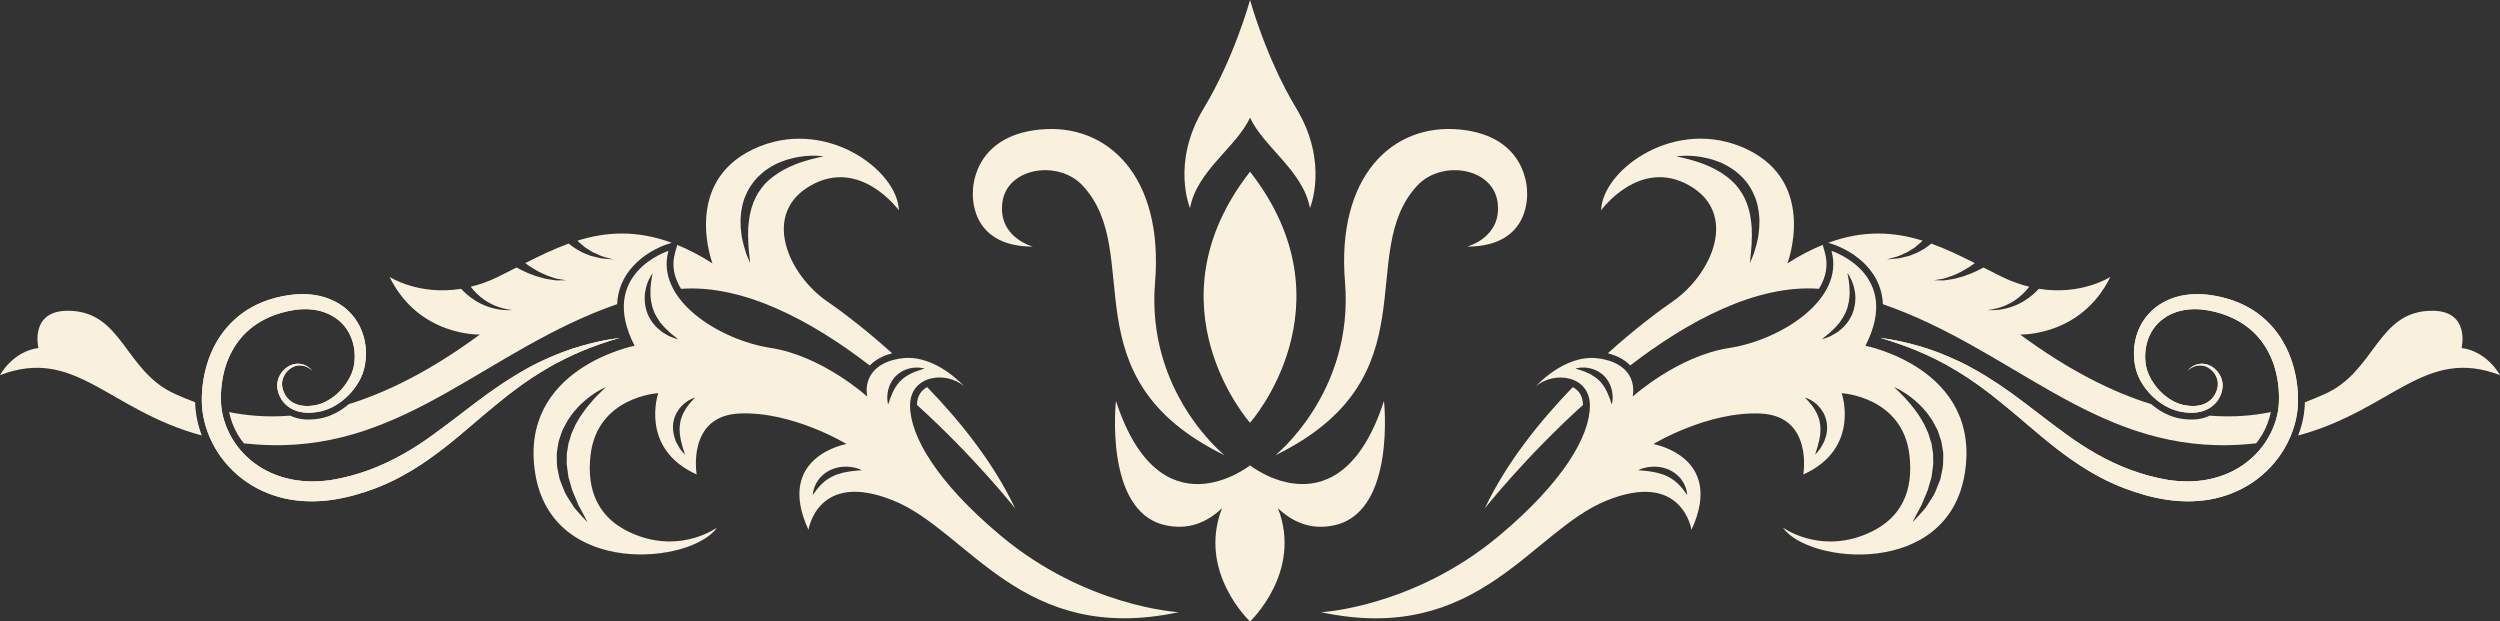 <?xml version="1.0" encoding="UTF-8"?>
<!DOCTYPE svg PUBLIC "-//W3C//DTD SVG 1.1//EN" "http://www.w3.org/Graphics/SVG/1.1/DTD/svg11.dtd">
<!-- Creator: CorelDRAW -->
<svg xmlns="http://www.w3.org/2000/svg" xml:space="preserve" width="27.777mm" height="6.905mm" version="1.1" style="shape-rendering:geometricPrecision; text-rendering:geometricPrecision; image-rendering:optimizeQuality; fill-rule:evenodd; clip-rule:evenodd"
viewBox="0 0 1078.73 268.16"
 xmlns:xlink="http://www.w3.org/1999/xlink"
 xmlns:xodm="http://www.corel.com/coreldraw/odm/2003">
 <rect x="0" y="0" width="1078.73" height="268.16" fill="#333333" stroke="none"/>
 <defs>
  <style type="text/css">
   <![CDATA[
    .fil0 {fill:#FAF0DE;fill-rule:nonzero}
   ]]>
  </style>
 </defs>
 <g id="Layer_x0020_1">
  <g id="_1557177296048">
   <g>
    <path class="fil0" d="M811.37 145.79c0,0 1.52,0.23 4.37,0.68 2.83,0.48 7.02,1.32 12.23,2.83 5.19,1.46 11.43,3.77 18.29,7.08 6.84,3.35 14.17,7.89 21.74,13.3 7.52,5.47 15.32,11.76 23.7,17.83 8.38,6.1 17.65,11.59 27.98,15.38 5.19,1.86 10.57,3.37 16.09,4.23 5.43,0.8 11.08,0.86 16.46,-0.13 5.38,-1 10.61,-2.98 15.16,-6.05 4.56,-3.06 8.45,-7.14 11.23,-11.9 2.78,-4.71 4.52,-10.13 4.71,-15.4 0.25,-5.67 -0.52,-11.29 -2.27,-16.51 -1.79,-5.19 -4.66,-9.88 -8.46,-13.58 -3.81,-3.69 -8.5,-6.34 -13.53,-8.02 -2.54,-0.84 -5.1,-1.44 -7.77,-1.84 -2.42,-0.33 -5.08,-0.39 -7.48,-0.1 -4.9,0.56 -9.4,2.6 -12.62,5.87 -3.25,3.25 -5.03,7.65 -5.47,12.09 -0.21,2.24 -0.11,4.49 0.33,6.64 0.4,1.94 1.27,4 2.33,5.79 2.14,3.66 5.16,6.65 8.48,8.62 1.65,0.99 3.42,1.74 5.17,2.12 1.88,0.4 3.64,0.56 5.32,0.43 3.42,-0.21 6.33,-1.8 7.94,-4.21 1.59,-2.42 2.14,-5.24 1.35,-7.51 -0.73,-2.33 -2.42,-4.04 -4.12,-4.95 -1.77,-0.94 -3.53,-0.97 -4.88,-0.63 -2.73,0.78 -3.71,2.23 -3.77,2.14 0.09,0.09 0.84,-1.44 3.64,-2.6 1.35,-0.51 3.37,-0.71 5.44,0.1 2.05,0.8 4.19,2.57 5.36,5.3 0.57,1.34 0.89,3.02 0.67,4.61 -0.21,1.67 -0.75,3.27 -1.7,4.83 -1.83,3.1 -5.56,5.38 -9.64,5.76 -2.03,0.24 -4.15,0.09 -6.19,-0.26 -2.16,-0.33 -4.25,-1.09 -6.27,-2.1 -4,-2.07 -7.65,-5.27 -10.41,-9.42 -1.39,-2.09 -2.52,-4.36 -3.21,-7.09 -0.64,-2.53 -0.89,-5.17 -0.77,-7.91 0.22,-5.41 2.21,-11.19 6.23,-15.65 3.96,-4.54 9.84,-7.37 15.9,-8.27 3.06,-0.44 6.07,-0.5 9.27,-0.17 2.91,0.33 5.92,0.89 8.9,1.77 5.94,1.73 11.83,4.73 16.59,9.25 4.85,4.44 8.48,10.19 10.73,16.36 2.25,6.17 3.31,12.82 3.15,19.35 -0.19,6.98 -2.37,13.58 -5.73,19.46 -3.38,5.84 -8.12,10.89 -13.68,14.72 -5.58,3.8 -11.96,6.31 -18.44,7.47 -6.5,1.15 -13.02,1.03 -19.31,0.05 -6.17,-0.97 -12.05,-2.71 -17.67,-4.83 -11.3,-4.23 -21.03,-10.71 -29.5,-17.26 -8.5,-6.59 -15.8,-13.34 -22.9,-19.03 -7.02,-5.83 -13.77,-10.68 -20.08,-14.46 -6.31,-3.83 -12.16,-6.57 -17.06,-8.64 -4.96,-2.02 -8.92,-3.37 -11.65,-4.25 -2.71,-0.82 -4.18,-1.27 -4.18,-1.27z"/>
    <path class="fil0" d="M811.37 145.79c0,0 1.52,0.23 4.37,0.68 2.83,0.48 7.02,1.32 12.23,2.83 5.19,1.46 11.43,3.77 18.29,7.08 6.84,3.35 14.17,7.89 21.74,13.3 7.52,5.47 15.32,11.76 23.7,17.83 8.38,6.1 17.65,11.59 27.98,15.38 5.19,1.86 10.57,3.37 16.09,4.23 5.43,0.8 11.08,0.86 16.46,-0.13 5.38,-1 10.61,-2.98 15.16,-6.05 4.56,-3.06 8.45,-7.14 11.23,-11.9 2.78,-4.71 4.52,-10.13 4.71,-15.4 0.25,-5.67 -0.52,-11.29 -2.27,-16.51 -1.79,-5.19 -4.66,-9.88 -8.46,-13.58 -3.81,-3.69 -8.5,-6.34 -13.53,-8.02 -2.54,-0.84 -5.1,-1.44 -7.77,-1.84 -2.42,-0.33 -5.08,-0.39 -7.48,-0.1 -4.9,0.56 -9.4,2.6 -12.62,5.87 -3.25,3.25 -5.03,7.65 -5.47,12.09 -0.21,2.24 -0.11,4.49 0.33,6.64 0.4,1.94 1.27,4 2.33,5.79 2.14,3.66 5.16,6.65 8.48,8.62 1.65,0.99 3.42,1.74 5.17,2.12 1.88,0.4 3.64,0.56 5.32,0.43 3.42,-0.21 6.33,-1.8 7.94,-4.21 1.59,-2.42 2.14,-5.24 1.35,-7.51 -0.73,-2.33 -2.42,-4.04 -4.12,-4.95 -1.77,-0.94 -3.53,-0.97 -4.88,-0.63 -2.73,0.78 -3.71,2.23 -3.77,2.14 0.09,0.09 0.84,-1.44 3.64,-2.6 1.35,-0.51 3.37,-0.71 5.44,0.1 2.05,0.8 4.19,2.57 5.36,5.3 0.57,1.34 0.89,3.02 0.67,4.61 -0.21,1.67 -0.75,3.27 -1.7,4.83 -1.83,3.1 -5.56,5.38 -9.64,5.76 -2.03,0.24 -4.15,0.09 -6.19,-0.26 -2.16,-0.33 -4.25,-1.09 -6.27,-2.1 -4,-2.07 -7.65,-5.27 -10.41,-9.42 -1.39,-2.09 -2.52,-4.36 -3.21,-7.09 -0.64,-2.53 -0.89,-5.17 -0.77,-7.91 0.22,-5.41 2.21,-11.19 6.23,-15.65 3.96,-4.54 9.84,-7.37 15.9,-8.27 3.06,-0.44 6.07,-0.5 9.27,-0.17 2.91,0.33 5.92,0.89 8.9,1.77 5.94,1.73 11.83,4.73 16.59,9.25 4.85,4.44 8.48,10.19 10.73,16.36 2.25,6.17 3.31,12.82 3.15,19.35 -0.19,6.98 -2.37,13.58 -5.73,19.46 -3.38,5.84 -8.12,10.89 -13.68,14.72 -5.58,3.8 -11.96,6.31 -18.44,7.47 -6.5,1.15 -13.02,1.03 -19.31,0.05 -6.17,-0.97 -12.05,-2.71 -17.67,-4.83 -11.3,-4.23 -21.03,-10.71 -29.5,-17.26 -8.5,-6.59 -15.8,-13.34 -22.9,-19.03 -7.02,-5.83 -13.77,-10.68 -20.08,-14.46 -6.31,-3.83 -12.16,-6.57 -17.06,-8.64 -4.96,-2.02 -8.92,-3.37 -11.65,-4.25 -2.71,-0.82 -4.18,-1.27 -4.18,-1.27z"/>
    <path class="fil0" d="M678.65 167.03c-14.46,14.94 -28.8,32.92 -37.96,52.31 0,0 17.26,-21.89 42.37,-44.63 -0.1,-4.41 -2.34,-6.57 -4.42,-7.69z"/>
    <path class="fil0" d="M1062.15 150.16c0,0 3.93,-16.07 -12.65,-16.07 -23.88,0 -24.36,26.31 -46.59,36.02 -2.3,1.03 -5.12,2.26 -8.4,3.47 0,0.1 0.02,0.22 0.02,0.31 -0.13,4.75 -1.1,9.44 -2.89,14.02 40.52,-10.9 54.53,-38.5 87.08,-26.05 -0,0 -5.37,-10.22 -16.57,-11.7z"/>
    <path class="fil0" d="M985.98 176.35c-0.57,4.66 -2.16,9.5 -4.7,13.84 1.1,-0.17 2.14,-0.36 3.18,-0.57 2.29,-4.56 3.64,-9.25 4.04,-14 -0.82,0.27 -1.66,0.49 -2.52,0.73z"/>
    <path class="fil0" d="M812.46 131.25c55.46,19.25 90.54,62.13 149.33,60.83 4.1,-0.09 8,-0.37 11.69,-0.77 0.97,-1.21 1.83,-2.42 2.62,-3.73 1.81,-3.09 3.07,-6.46 3.75,-9.77 -7.48,1.52 -16.24,2.34 -26.37,1.54 -1.72,0.83 -3.62,1.37 -5.58,1.56 -2.03,0.23 -4.46,0.11 -6.92,-0.27 -2.27,-0.37 -4.68,-1.17 -7.1,-2.42 -2.02,-1.04 -3.88,-2.34 -5.61,-3.83 -16.42,-5.06 -35.27,-14.31 -56.61,-30.05 0,0 26.3,0.96 38.95,-24.87 0,0 -12.46,8.14 -30.87,5.14 -0.29,0.32 -0.54,0.62 -0.9,0.94 -1.88,1.94 -4.75,4.14 -7.94,5.66 -0.77,0.4 -1.63,0.67 -2.4,0.99 -0.79,0.34 -1.61,0.51 -2.4,0.76 -0.75,0.23 -1.58,0.33 -2.29,0.5 -0.71,0.16 -1.42,0.19 -2.05,0.25 -1.27,0.17 -2.34,0.12 -3.07,0.12 -0.75,0 -1.17,0 -1.17,0 0,0 0.42,-0.07 1.13,-0.19 0.75,-0.1 1.79,-0.24 3,-0.61 0.59,-0.17 1.27,-0.31 1.92,-0.57 0.66,-0.26 1.39,-0.46 2.1,-0.81 0.67,-0.37 1.41,-0.64 2.12,-1.07 0.69,-0.43 1.41,-0.8 2.03,-1.29 2.4,-1.67 4.42,-3.75 5.79,-5.57 -3.73,-0.91 -7.65,-2.25 -11.76,-4.26 -2.65,-1.32 -5.32,-2.67 -7.99,-4.04 -0.19,0.09 -0.35,0.19 -0.56,0.31 -1.06,0.61 -2.38,1.17 -3.75,1.83 -0.69,0.35 -1.46,0.56 -2.19,0.87 -0.77,0.28 -1.52,0.59 -2.27,0.83 -0.79,0.22 -1.58,0.42 -2.37,0.64 -0.75,0.19 -1.52,0.47 -2.27,0.54 -0.73,0.1 -1.48,0.22 -2.16,0.33 -0.69,0.06 -1.3,0.26 -1.94,0.22 -2.38,-0.04 -3.98,-0.06 -3.98,-0.06 0,0 1.57,-0.25 3.88,-0.62 0.57,-0.06 1.19,-0.36 1.85,-0.54 0.62,-0.21 1.29,-0.42 1.96,-0.67 0.71,-0.19 1.39,-0.56 2.1,-0.86 0.67,-0.33 1.37,-0.66 2.05,-0.97 0.67,-0.36 1.35,-0.78 2,-1.17 0.66,-0.39 1.3,-0.72 1.9,-1.15 0.69,-0.5 1.35,-0.97 1.98,-1.43 -6.11,-3.09 -12.31,-6.1 -18.75,-8.43 0,0.02 -0.02,0.02 -0.02,0.02 -0.44,0.4 -0.97,0.77 -1.52,1.18 -0.57,0.39 -1.08,0.85 -1.75,1.2 -0.66,0.35 -1.3,0.72 -1.98,1.1 -0.64,0.43 -1.41,0.63 -2.14,0.96 -0.71,0.29 -1.41,0.57 -2.1,0.85 -0.75,0.17 -1.46,0.36 -2.17,0.51 -0.67,0.17 -1.32,0.33 -1.98,0.48 -0.64,0.17 -1.27,0.13 -1.81,0.21 -2.25,0.19 -3.73,0.33 -3.73,0.33 0,0 1.44,-0.4 3.58,-0.99 0.52,-0.17 1.11,-0.27 1.7,-0.54 0.59,-0.26 1.19,-0.54 1.81,-0.81 0.59,-0.27 1.25,-0.57 1.88,-0.86 0.62,-0.38 1.21,-0.77 1.81,-1.14 0.62,-0.41 1.27,-0.7 1.77,-1.2 0.52,-0.45 1.04,-0.9 1.55,-1.32 0.5,-0.36 0.89,-0.82 1.29,-1.25 -12.19,-3.77 -25.36,-4.7 -40.67,0.94l2.29 0.72c0.57,0.19 14.23,4.64 19.42,17.09 1.14,2.75 1.76,5.66 1.89,8.69z"/>
    <path class="fil0" d="M804.91 149.2c16.08,-31.18 -14.63,-40.94 -14.63,-40.94 5.84,20.96 -21.92,38.49 -44.15,41.9 -22.23,3.42 -41.62,20.95 -41.62,20.95 1.46,-8.77 -4.17,-15.37 -15.58,-16.55 -14.13,-1.47 -26.3,12.19 -26.3,12.19 7.81,-6.82 23.4,-4.88 23.4,8.28 0,13.15 -11.52,32.97 -39.01,56.02 -36.99,31.04 -76.95,33.12 -76.95,33.12 67.84,14.52 90.63,-35.07 123.25,-48.22 32.65,-13.15 36.54,12.68 36.54,12.68 14.61,-31.68 -16.44,-37.02 -16.44,-37.02 0,0 23.26,-14.15 46.17,-13.17 22.9,0.97 18.52,26.3 18.52,26.3 24.87,-11.19 16.57,-35.08 16.57,-35.08 0,0 26.35,1.44 29.24,26.8 1.72,14.99 -2.94,28.27 -20.55,34.73 -19.46,7.13 -34.05,-3.53 -34.05,-3.53 10.73,15.6 71.17,21.92 78.47,-23.39 7.29,-45.33 -42.87,-55.07 -42.87,-55.07zm-109.22 24.26c-0.09,0.7 -0.17,1.08 -0.17,1.08 0,0 -0.17,-0.37 -0.4,-1.03 -0.25,-0.64 -0.46,-1.58 -0.97,-2.63 -0.22,-0.51 -0.37,-1.07 -0.66,-1.63 -0.31,-0.57 -0.59,-1.15 -0.9,-1.74 -0.38,-0.54 -0.75,-1.12 -1.13,-1.69 -0.46,-0.48 -0.81,-1.1 -1.37,-1.52 -0.92,-1.04 -2.12,-1.77 -3.25,-2.49 -0.59,-0.28 -1.13,-0.67 -1.74,-0.9 -0.54,-0.25 -1.1,-0.48 -1.63,-0.68 -2.12,-0.8 -3.67,-1.16 -3.67,-1.16 0,0 1.54,-0.63 4,-0.47 1.25,0.03 2.69,0.36 4.17,0.89 0.68,0.37 1.5,0.62 2.16,1.13 0.73,0.44 1.39,0.97 2.03,1.59 0.64,0.56 1.08,1.35 1.61,2 0.48,0.69 0.75,1.46 1.12,2.17 0.29,0.74 0.46,1.48 0.66,2.17 0.17,0.69 0.17,1.39 0.25,1.98 0.2,1.21 -0.05,2.23 -0.11,2.92zm19.6 27.98c0.79,0.06 1.65,0.22 2.48,0.4 0.82,0.29 1.7,0.48 2.5,0.89 1.61,0.75 3.11,1.81 4.25,3.03 0.64,0.54 1.04,1.29 1.46,1.88 0.48,0.59 0.75,1.26 1,1.87 0.25,0.59 0.52,1.12 0.62,1.63 0.11,0.54 0.22,0.97 0.27,1.32 0.11,0.75 0.17,1.13 0.17,1.13 0,0 -0.27,-0.31 -0.71,-0.9 -0.19,-0.28 -0.44,-0.64 -0.75,-1.06 -0.23,-0.4 -0.67,-0.79 -1.02,-1.25 -0.38,-0.44 -0.79,-0.94 -1.27,-1.39 -0.48,-0.44 -0.94,-0.96 -1.52,-1.35 -0.56,-0.43 -1.1,-0.86 -1.75,-1.22 -0.62,-0.43 -1.29,-0.74 -1.94,-1.03 -0.66,-0.4 -1.41,-0.57 -2.12,-0.84 -0.69,-0.17 -1.37,-0.44 -2.1,-0.59 -1.41,-0.33 -2.75,-0.51 -3.95,-0.69 -2.37,-0.27 -4.08,-0.36 -4.08,-0.36 0,0 1.52,-0.87 4.02,-1.3 1.28,-0.19 2.8,-0.34 4.43,-0.16zm72.62 -13.27c-0.27,0.86 -0.57,1.7 -0.82,2.42 -0.37,0.73 -0.75,1.39 -1.08,1.98 -0.62,1.25 -1.48,2.05 -1.96,2.69 -0.52,0.59 -0.83,0.92 -0.83,0.92 0,0 0.09,-0.45 0.35,-1.21 0.17,-0.79 0.66,-1.79 0.9,-3.04 0.13,-0.66 0.33,-1.32 0.54,-2.03 0.09,-0.7 0.22,-1.46 0.35,-2.22 0.16,-0.75 0.08,-1.56 0.16,-2.35 0,-0.79 -0.06,-1.58 -0.17,-2.37 -0.16,-0.77 -0.22,-1.56 -0.5,-2.3 -0.25,-0.76 -0.52,-1.48 -0.84,-2.16 -0.67,-1.35 -1.42,-2.62 -2.23,-3.62 -0.79,-1.02 -1.52,-1.83 -2.05,-2.38 -0.52,-0.57 -0.86,-0.91 -0.86,-0.91 0,0 1.85,0.38 4.08,2.1 0.59,0.41 1.14,0.94 1.7,1.53 0.57,0.59 1.13,1.25 1.59,2.02 0.48,0.76 0.97,1.57 1.27,2.49 0.4,0.9 0.56,1.87 0.75,2.83 0.11,0.96 0.16,1.94 0.11,2.89 -0.12,0.95 -0.24,1.9 -0.43,2.74zm12.38 -56.36c-0.11,0.54 -0.19,1.11 -0.35,1.67l-0.54 1.64c-0.37,1.13 -1.08,2.07 -1.57,3.07 -0.59,0.97 -1.41,1.77 -2.05,2.62 -0.75,0.75 -1.56,1.42 -2.29,2.03 -0.73,0.62 -1.56,1.01 -2.29,1.46 -1.39,0.92 -2.75,1.26 -3.65,1.63 -0.9,0.32 -1.41,0.46 -1.41,0.46 0,0 0.42,-0.35 1.13,-0.97 0.71,-0.66 1.85,-1.35 2.96,-2.5 0.56,-0.54 1.21,-1.08 1.81,-1.74 0.57,-0.66 1.17,-1.37 1.79,-2.07 0.52,-0.78 1.06,-1.58 1.58,-2.42 0.4,-0.89 1,-1.7 1.27,-2.66l0.52 -1.4 0.31 -1.43c0.31,-0.94 0.35,-1.92 0.5,-2.85 0,-0.92 0.16,-1.86 0.08,-2.75 0,-0.89 -0.06,-1.72 -0.11,-2.5 -0.31,-3.12 -0.86,-5.25 -0.86,-5.25 0,0 1.46,1.7 2.5,4.91 0.25,0.79 0.5,1.67 0.66,2.63 0.24,0.94 0.25,1.98 0.33,3.06 -0.12,1.07 -0.03,2.21 -0.32,3.32zm38.21 65.37c-0.04,1.13 -0.06,2.26 -0.08,3.37 -0.25,2.23 -0.83,4.37 -1.21,6.38 -0.77,1.98 -1.54,3.84 -2.27,5.62 -0.81,1.67 -1.87,3.15 -2.75,4.54 -0.4,0.69 -0.84,1.34 -1.25,1.97 -0.46,0.59 -0.94,1.11 -1.39,1.61 -0.89,0.97 -1.63,1.82 -2.29,2.53 -1.27,1.39 -2.03,2.14 -2.03,2.14 0,0 0.48,-0.97 1.35,-2.65 0.42,-0.79 0.97,-1.79 1.57,-2.93 0.31,-0.56 0.66,-1.15 0.97,-1.82 0.29,-0.65 0.56,-1.34 0.86,-2.07 0.57,-1.46 1.32,-2.97 1.92,-4.6 0.48,-1.72 0.94,-3.5 1.54,-5.3 0.23,-1.85 0.5,-3.78 0.75,-5.72 -0.04,-0.97 -0.04,-1.95 -0.06,-2.93l0 -1.48 -0.23 -1.48 -0.44 -2.93c-0.33,-0.94 -0.62,-1.87 -0.9,-2.8l-0.4 -1.41 -0.59 -1.32c-0.39,-0.89 -0.73,-1.77 -1.17,-2.63 -1,-1.59 -1.79,-3.28 -2.85,-4.68 -0.97,-1.48 -2.02,-2.8 -3.02,-3.98 -1.98,-2.39 -3.82,-4.31 -5.17,-5.6 -1.32,-1.29 -2.19,-1.99 -2.19,-1.99 0,0 1.06,0.37 2.69,1.3 1.65,0.91 3.98,2.35 6.46,4.51 1.23,1.08 2.6,2.27 3.79,3.74 1.35,1.36 2.42,3.07 3.64,4.78 0.54,0.91 1.02,1.86 1.52,2.83l0.79 1.46 0.54 1.56c0.35,1.07 0.71,2.14 1.06,3.22l0.57 3.36 0.27 1.7 -0 1.69 0.01 0z"/>
    <path class="fil0" d="M787.44 109.05l-0.94 -3.4c-4.85,1.98 -9.91,4.57 -15.23,7.98 0,0 13.17,-34.63 -17.52,-49.25 -30.52,-14.52 -62.4,8.83 -62.87,26.36 0,0 16.55,-22.91 38.02,-10.72 21.43,12.17 9.73,38.49 -7.32,50.18 -6.38,4.37 -16.55,12.09 -27.83,22.24 4,1 7.3,2.77 9.67,5.25 25.03,-19.2 54.31,-35.02 81.45,-33.08 3.16,-5.14 4.04,-10.36 2.57,-15.58zm-28.34 -10.89c-0.17,1.88 -0.33,3.65 -0.69,5.22 -0.31,1.6 -0.69,3.02 -1.1,4.25 -0.33,1.26 -0.73,2.34 -1.12,3.21 -0.67,1.74 -1.13,2.68 -1.13,2.68 0,0 0.09,-1.07 0.29,-2.89 0.13,-0.92 0.19,-2.03 0.29,-3.29 0.16,-1.27 0.22,-2.69 0.23,-4.25 0.13,-1.54 -0.02,-3.2 -0.02,-4.94 -0.16,-1.74 -0.33,-3.55 -0.69,-5.36 -0.11,-0.91 -0.44,-1.81 -0.64,-2.73 -0.31,-0.89 -0.62,-1.79 -0.92,-2.71 -0.73,-1.74 -1.54,-3.5 -2.69,-5.04 -2.07,-3.22 -5.12,-5.77 -8.21,-7.77 -3.15,-1.99 -6.44,-3.37 -9.33,-4.4 -5.87,-1.97 -10.09,-2.64 -10.09,-2.64 0,0 1.06,-0.19 2.92,-0.27 1.86,-0.07 4.54,-0.06 7.77,0.49 1.59,0.26 3.33,0.65 5.14,1.2 1.79,0.61 3.67,1.25 5.52,2.27 1.83,1.02 3.71,2.12 5.36,3.64 1.7,1.44 3.27,3.13 4.56,5.03 1.3,1.85 2.23,3.96 3.06,6.04 0.71,2.1 1.15,4.26 1.37,6.33 0.28,2.06 0.22,4.05 0.13,5.92z"/>
    <path class="fil0" d="M267.36 145.79c0,0 -1.52,0.23 -4.39,0.68 -2.8,0.48 -7.02,1.32 -12.19,2.83 -5.25,1.46 -11.46,3.77 -18.32,7.08 -6.82,3.35 -14.17,7.89 -21.73,13.3 -7.56,5.47 -15.34,11.76 -23.75,17.83 -8.34,6.1 -17.65,11.59 -27.96,15.38 -5.17,1.86 -10.57,3.37 -16.11,4.23 -5.41,0.8 -11.04,0.86 -16.42,-0.13 -5.38,-1 -10.63,-2.98 -15.18,-6.05 -4.55,-3.06 -8.45,-7.14 -11.25,-11.9 -2.75,-4.71 -4.5,-10.13 -4.7,-15.4 -0.25,-5.67 0.52,-11.29 2.27,-16.51 1.79,-5.19 4.66,-9.88 8.46,-13.58 3.81,-3.69 8.5,-6.34 13.55,-8.02 2.5,-0.84 5.08,-1.44 7.77,-1.84 2.4,-0.33 5.06,-0.39 7.48,-0.1 4.88,0.56 9.4,2.6 12.6,5.87 3.25,3.25 5.03,7.65 5.47,12.09 0.22,2.24 0.11,4.49 -0.33,6.64 -0.39,1.94 -1.27,4 -2.33,5.79 -2.12,3.66 -5.15,6.65 -8.48,8.62 -1.65,0.99 -3.42,1.74 -5.17,2.12 -1.88,0.4 -3.64,0.56 -5.32,0.43 -3.42,-0.21 -6.31,-1.8 -7.92,-4.21 -1.61,-2.42 -2.16,-5.24 -1.37,-7.51 0.73,-2.33 2.42,-4.04 4.11,-4.95 1.79,-0.94 3.55,-0.97 4.88,-0.63 2.73,0.78 3.71,2.23 3.75,2.14 -0.06,0.09 -0.82,-1.44 -3.62,-2.6 -1.35,-0.51 -3.36,-0.71 -5.47,0.1 -2.03,0.8 -4.17,2.57 -5.36,5.3 -0.56,1.34 -0.86,3.02 -0.66,4.61 0.22,1.67 0.77,3.27 1.72,4.83 1.83,3.1 5.56,5.38 9.64,5.76 2.03,0.24 4.15,0.09 6.19,-0.26 2.16,-0.33 4.25,-1.09 6.27,-2.1 4,-2.07 7.65,-5.27 10.4,-9.42 1.41,-2.09 2.52,-4.36 3.22,-7.09 0.64,-2.53 0.89,-5.17 0.77,-7.91 -0.22,-5.41 -2.21,-11.19 -6.23,-15.65 -3.95,-4.54 -9.84,-7.37 -15.91,-8.27 -3.06,-0.44 -6.06,-0.5 -9.27,-0.17 -2.91,0.33 -5.94,0.89 -8.91,1.77 -5.94,1.73 -11.83,4.73 -16.59,9.25 -4.85,4.44 -8.48,10.19 -10.75,16.36 -2.23,6.17 -3.29,12.82 -3.13,19.35 0.22,6.98 2.37,13.58 5.73,19.46 3.36,5.84 8.12,10.89 13.67,14.72 5.58,3.8 11.96,6.31 18.44,7.47 6.5,1.15 13.04,1.03 19.29,0.05 6.17,-0.97 12.07,-2.71 17.7,-4.83 11.29,-4.23 21.01,-10.71 29.5,-17.26 8.48,-6.59 15.78,-13.34 22.88,-19.03 7.02,-5.83 13.77,-10.68 20.08,-14.46 6.31,-3.83 12.17,-6.57 17.06,-8.64 4.96,-2.02 8.9,-3.37 11.65,-4.25 2.77,-0.82 4.27,-1.27 4.27,-1.27z"/>
    <path class="fil0" d="M267.36 145.79c0,0 -1.52,0.23 -4.39,0.68 -2.8,0.48 -7.02,1.32 -12.19,2.83 -5.25,1.46 -11.46,3.77 -18.32,7.08 -6.82,3.35 -14.17,7.89 -21.73,13.3 -7.56,5.47 -15.34,11.76 -23.75,17.83 -8.34,6.1 -17.65,11.59 -27.96,15.38 -5.17,1.86 -10.57,3.37 -16.11,4.23 -5.41,0.8 -11.04,0.86 -16.42,-0.13 -5.38,-1 -10.63,-2.98 -15.18,-6.05 -4.55,-3.06 -8.45,-7.14 -11.25,-11.9 -2.75,-4.71 -4.5,-10.13 -4.7,-15.4 -0.25,-5.67 0.52,-11.29 2.27,-16.51 1.79,-5.19 4.66,-9.88 8.46,-13.58 3.81,-3.69 8.5,-6.34 13.55,-8.02 2.5,-0.84 5.08,-1.44 7.77,-1.84 2.4,-0.33 5.06,-0.39 7.48,-0.1 4.88,0.56 9.4,2.6 12.6,5.87 3.25,3.25 5.03,7.65 5.47,12.09 0.22,2.24 0.11,4.49 -0.33,6.64 -0.39,1.94 -1.27,4 -2.33,5.79 -2.12,3.66 -5.15,6.65 -8.48,8.62 -1.65,0.99 -3.42,1.74 -5.17,2.12 -1.88,0.4 -3.64,0.56 -5.32,0.43 -3.42,-0.21 -6.31,-1.8 -7.92,-4.21 -1.61,-2.42 -2.16,-5.24 -1.37,-7.51 0.73,-2.33 2.42,-4.04 4.11,-4.95 1.79,-0.94 3.55,-0.97 4.88,-0.63 2.73,0.78 3.71,2.23 3.75,2.14 -0.06,0.09 -0.82,-1.44 -3.62,-2.6 -1.35,-0.51 -3.36,-0.71 -5.47,0.1 -2.03,0.8 -4.17,2.57 -5.36,5.3 -0.56,1.34 -0.86,3.02 -0.66,4.61 0.22,1.67 0.77,3.27 1.72,4.83 1.83,3.1 5.56,5.38 9.64,5.76 2.03,0.24 4.15,0.09 6.19,-0.26 2.16,-0.33 4.25,-1.09 6.27,-2.1 4,-2.07 7.65,-5.27 10.4,-9.42 1.41,-2.09 2.52,-4.36 3.22,-7.09 0.64,-2.53 0.89,-5.17 0.77,-7.91 -0.22,-5.41 -2.21,-11.19 -6.23,-15.65 -3.95,-4.54 -9.84,-7.37 -15.91,-8.27 -3.06,-0.44 -6.06,-0.5 -9.27,-0.17 -2.91,0.33 -5.94,0.89 -8.91,1.77 -5.94,1.73 -11.83,4.73 -16.59,9.25 -4.85,4.44 -8.48,10.19 -10.75,16.36 -2.23,6.17 -3.29,12.82 -3.13,19.35 0.22,6.98 2.37,13.58 5.73,19.46 3.36,5.84 8.12,10.89 13.67,14.72 5.58,3.8 11.96,6.31 18.44,7.47 6.5,1.15 13.04,1.03 19.29,0.05 6.17,-0.97 12.07,-2.71 17.7,-4.83 11.29,-4.23 21.01,-10.71 29.5,-17.26 8.48,-6.59 15.78,-13.34 22.88,-19.03 7.02,-5.83 13.77,-10.68 20.08,-14.46 6.31,-3.83 12.17,-6.57 17.06,-8.64 4.96,-2.02 8.9,-3.37 11.65,-4.25 2.77,-0.82 4.27,-1.27 4.27,-1.27z"/>
    <path class="fil0" d="M400.07 167.03c14.46,14.94 28.8,32.92 37.93,52.31 0,0 -17.25,-21.89 -42.34,-44.63 0.09,-4.41 2.32,-6.57 4.41,-7.69z"/>
    <path class="fil0" d="M16.57 150.16c0,0 -3.93,-16.07 12.67,-16.07 23.86,0 24.36,26.31 46.56,36.02 2.31,1.03 5.16,2.26 8.43,3.47 0,0.1 -0.02,0.22 -0.02,0.31 0.16,4.75 1.11,9.44 2.87,14.02 -40.49,-10.9 -54.51,-38.5 -87.06,-26.05 -0.01,0 5.37,-10.22 16.56,-11.7z"/>
    <path class="fil0" d="M92.76 176.35c0.56,4.66 2.14,9.5 4.66,13.84 -1.06,-0.17 -2.14,-0.36 -3.15,-0.57 -2.27,-4.56 -3.64,-9.25 -4.04,-14 0.82,0.27 1.66,0.49 2.54,0.73z"/>
    <path class="fil0" d="M266.25 131.25c-55.46,19.25 -90.56,62.13 -149.31,60.83 -4.13,-0.09 -8,-0.37 -11.71,-0.77 -0.94,-1.21 -1.85,-2.42 -2.62,-3.73 -1.81,-3.09 -3.07,-6.46 -3.75,-9.77 7.48,1.52 16.24,2.34 26.37,1.54 1.73,0.83 3.62,1.37 5.58,1.56 2.03,0.23 4.46,0.11 6.92,-0.27 2.27,-0.37 4.68,-1.17 7.1,-2.42 2.02,-1.04 3.88,-2.34 5.63,-3.83 16.38,-5.06 35.24,-14.31 56.59,-30.05 0,0 -26.28,0.96 -38.97,-24.87 0,0 12.47,8.14 30.88,5.14 0.29,0.32 0.54,0.62 0.89,0.94 1.88,1.94 4.77,4.14 7.97,5.66 0.77,0.4 1.63,0.67 2.4,0.99 0.79,0.34 1.61,0.51 2.4,0.76 0.77,0.23 1.58,0.33 2.29,0.5 0.73,0.16 1.41,0.19 2.05,0.25 1.27,0.17 2.34,0.12 3.07,0.12 0.75,0 1.17,0 1.17,0 0,0 -0.42,-0.07 -1.15,-0.19 -0.73,-0.1 -1.77,-0.24 -2.96,-0.61 -0.62,-0.17 -1.29,-0.31 -1.94,-0.57 -0.66,-0.26 -1.39,-0.46 -2.1,-0.81 -0.68,-0.37 -1.41,-0.64 -2.12,-1.07 -0.68,-0.43 -1.41,-0.8 -2.05,-1.29 -2.4,-1.67 -4.42,-3.75 -5.76,-5.57 3.75,-0.91 7.65,-2.25 11.76,-4.26 2.67,-1.32 5.32,-2.67 8.02,-4.04 0.17,0.09 0.35,0.19 0.54,0.31 1.08,0.61 2.4,1.17 3.75,1.83 0.69,0.35 1.46,0.56 2.21,0.87 0.75,0.28 1.48,0.59 2.25,0.83 0.79,0.22 1.58,0.42 2.37,0.64 0.75,0.19 1.5,0.47 2.27,0.54 0.73,0.1 1.48,0.22 2.16,0.33 0.69,0.06 1.3,0.26 1.94,0.22 2.38,-0.04 3.98,-0.06 3.98,-0.06 0,0 -1.57,-0.25 -3.88,-0.62 -0.57,-0.06 -1.19,-0.36 -1.83,-0.54 -0.64,-0.21 -1.3,-0.42 -2,-0.67 -0.69,-0.19 -1.37,-0.56 -2.05,-0.86 -0.69,-0.33 -1.39,-0.66 -2.1,-0.97 -0.66,-0.36 -1.32,-0.78 -1.96,-1.17 -0.66,-0.39 -1.32,-0.72 -1.92,-1.15 -0.67,-0.5 -1.35,-0.97 -1.98,-1.43 6.11,-3.09 12.33,-6.1 18.75,-8.43 0,0.02 0.02,0.02 0.02,0.02 0.44,0.4 1,0.77 1.52,1.18 0.56,0.39 1.1,0.85 1.77,1.2 0.66,0.35 1.29,0.72 1.96,1.1 0.66,0.43 1.43,0.63 2.12,0.96 0.73,0.29 1.44,0.57 2.12,0.85 0.75,0.17 1.44,0.36 2.19,0.51 0.66,0.17 1.35,0.33 1.94,0.48 0.66,0.17 1.29,0.13 1.83,0.21 2.25,0.19 3.73,0.33 3.73,0.33 0,0 -1.44,-0.4 -3.58,-0.99 -0.51,-0.17 -1.12,-0.27 -1.7,-0.54 -0.57,-0.26 -1.19,-0.54 -1.81,-0.81 -0.59,-0.27 -1.25,-0.57 -1.9,-0.86 -0.59,-0.38 -1.21,-0.77 -1.79,-1.14 -0.59,-0.41 -1.25,-0.7 -1.77,-1.2 -0.54,-0.45 -1.04,-0.9 -1.56,-1.32 -0.5,-0.36 -0.9,-0.82 -1.3,-1.25 12.21,-3.77 25.38,-4.7 40.69,0.94l-2.29 0.72c-0.59,0.19 -14.23,4.64 -19.42,17.09 -1.14,2.75 -1.76,5.66 -1.89,8.69z"/>
    <path class="fil0" d="M230.93 204.25c7.3,45.3 67.72,38.97 78.47,23.39 0,0 -14.59,10.68 -34.05,3.53 -17.59,-6.46 -22.27,-19.74 -20.54,-34.73 2.89,-25.35 29.22,-26.8 29.22,-26.8 0,0 -8.29,23.89 16.57,35.08 0,0 -4.39,-25.34 18.54,-26.3 22.88,-0.99 46.12,13.17 46.12,13.17 0,0 -31.03,5.34 -16.42,37.02 0,0 3.88,-25.83 36.53,-12.68 32.63,13.15 55.41,62.74 123.25,48.22 0,0 -39.93,-2.07 -76.95,-33.12 -27.48,-23.05 -38.99,-42.87 -38.99,-56.02 0,-13.16 15.6,-15.1 23.39,-8.28 0,0 -12.16,-13.67 -26.3,-12.19 -11.41,1.18 -17.04,7.79 -15.6,16.55 0,0 -19.36,-17.53 -41.57,-20.95 -22.24,-3.4 -50.03,-20.94 -44.16,-41.9 0,0 -30.69,9.75 -14.63,40.94 0.01,0.03 -50.16,9.77 -42.87,55.07zm151.98 -33.7c0.08,-0.59 0.08,-1.29 0.27,-1.98 0.16,-0.68 0.35,-1.42 0.64,-2.17 0.35,-0.7 0.66,-1.47 1.13,-2.17 0.51,-0.66 0.97,-1.44 1.61,-2 0.64,-0.62 1.29,-1.15 2.02,-1.59 0.66,-0.51 1.48,-0.77 2.18,-1.13 1.48,-0.54 2.91,-0.86 4.15,-0.89 2.47,-0.16 4,0.47 4,0.47 0,0 -1.58,0.37 -3.67,1.16 -0.54,0.21 -1.08,0.43 -1.63,0.68 -0.59,0.24 -1.13,0.63 -1.74,0.9 -1.12,0.71 -2.32,1.44 -3.25,2.49 -0.56,0.42 -0.9,1.04 -1.37,1.52 -0.38,0.57 -0.77,1.13 -1.14,1.69 -0.31,0.59 -0.59,1.17 -0.9,1.74 -0.27,0.57 -0.42,1.11 -0.66,1.63 -0.5,1.04 -0.71,1.99 -0.96,2.63 -0.24,0.66 -0.4,1.03 -0.4,1.03 0,0 -0.08,-0.37 -0.19,-1.08 -0.04,-0.7 -0.28,-1.72 -0.08,-2.92zm-15.05 31.05c2.52,0.43 4.02,1.3 4.02,1.3 0,0 -1.72,0.09 -4.08,0.36 -1.19,0.17 -2.54,0.36 -3.95,0.69 -0.73,0.16 -1.41,0.42 -2.12,0.59 -0.69,0.27 -1.43,0.44 -2.07,0.84 -0.67,0.29 -1.35,0.59 -1.94,1.03 -0.64,0.36 -1.21,0.79 -1.77,1.22 -0.57,0.39 -1.04,0.9 -1.52,1.35 -0.48,0.44 -0.89,0.94 -1.27,1.39 -0.35,0.46 -0.79,0.84 -1.02,1.25 -0.31,0.42 -0.56,0.78 -0.75,1.06 -0.44,0.59 -0.71,0.9 -0.71,0.9 0,0 0.06,-0.38 0.16,-1.13 0.07,-0.36 0.17,-0.79 0.29,-1.32 0.09,-0.51 0.37,-1.05 0.62,-1.63 0.23,-0.61 0.52,-1.27 1,-1.87 0.44,-0.57 0.82,-1.35 1.46,-1.88 1.13,-1.22 2.63,-2.28 4.25,-3.03 0.82,-0.4 1.67,-0.59 2.52,-0.89 0.81,-0.19 1.67,-0.35 2.47,-0.4 1.64,-0.18 3.15,-0.04 4.42,0.16zm-77.47 -16.15c-0.04,-0.94 0,-1.92 0.09,-2.89 0.22,-0.97 0.35,-1.92 0.75,-2.83 0.31,-0.92 0.79,-1.73 1.29,-2.49 0.44,-0.78 1.02,-1.44 1.59,-2.02 0.56,-0.59 1.1,-1.12 1.7,-1.53 2.23,-1.72 4.08,-2.1 4.08,-2.1 0,0 -0.35,0.34 -0.86,0.91 -0.54,0.56 -1.27,1.37 -2.05,2.38 -0.81,1 -1.56,2.27 -2.25,3.62 -0.31,0.68 -0.59,1.41 -0.82,2.16 -0.29,0.74 -0.33,1.53 -0.5,2.3 -0.11,0.79 -0.16,1.58 -0.17,2.37 0.08,0.8 0.02,1.6 0.16,2.35 0.16,0.76 0.25,1.52 0.37,2.22 0.17,0.7 0.38,1.38 0.5,2.03 0.27,1.25 0.75,2.25 0.94,3.04 0.23,0.76 0.35,1.21 0.35,1.21 0,0 -0.33,-0.33 -0.84,-0.92 -0.46,-0.64 -1.35,-1.44 -1.94,-2.69 -0.35,-0.59 -0.73,-1.25 -1.12,-1.98 -0.23,-0.73 -0.54,-1.56 -0.79,-2.42 -0.22,-0.85 -0.35,-1.79 -0.45,-2.74zm-12.23 -56.94c0.06,-1.08 0.08,-2.12 0.33,-3.06 0.13,-0.97 0.38,-1.84 0.64,-2.63 1.04,-3.21 2.48,-4.91 2.48,-4.91 0,0 -0.54,2.13 -0.82,5.25 -0.08,0.78 -0.13,1.61 -0.13,2.5 -0.07,0.89 0.07,1.83 0.07,2.75 0.16,0.92 0.22,1.9 0.48,2.85l0.33 1.43 0.54 1.4c0.25,0.97 0.84,1.77 1.25,2.66 0.54,0.82 1.06,1.63 1.56,2.42 0.64,0.71 1.25,1.42 1.81,2.07 0.59,0.66 1.25,1.18 1.81,1.74 1.12,1.15 2.25,1.85 2.96,2.5 0.73,0.62 1.13,0.97 1.13,0.97 0,0 -0.5,-0.14 -1.42,-0.46 -0.89,-0.36 -2.25,-0.71 -3.64,-1.63 -0.73,-0.45 -1.55,-0.84 -2.29,-1.46 -0.73,-0.63 -1.54,-1.29 -2.31,-2.03 -0.64,-0.85 -1.44,-1.64 -2.02,-2.62 -0.52,-1 -1.25,-1.94 -1.59,-3.07l-0.54 -1.64c-0.13,-0.56 -0.25,-1.13 -0.35,-1.67 -0.28,-1.12 -0.19,-2.26 -0.28,-3.32zm-37.91 66.97l0.25 -1.7 0.57 -3.36c0.35,-1.08 0.71,-2.15 1.06,-3.22l0.56 -1.56 0.77 -1.46c0.52,-0.97 1,-1.91 1.52,-2.83 1.21,-1.72 2.29,-3.42 3.64,-4.78 1.21,-1.47 2.54,-2.66 3.8,-3.74 2.47,-2.16 4.77,-3.6 6.44,-4.51 1.65,-0.94 2.67,-1.3 2.67,-1.3 0,0 -0.84,0.7 -2.16,1.99 -1.37,1.27 -3.22,3.21 -5.17,5.6 -1,1.18 -2.05,2.5 -3.02,3.98 -1.1,1.4 -1.85,3.07 -2.87,4.68 -0.44,0.86 -0.77,1.75 -1.17,2.63l-0.59 1.32 -0.42 1.41c-0.27,0.94 -0.57,1.87 -0.86,2.8l-0.46 2.93 -0.25 1.48 0 1.48c0,0.97 0,1.97 -0.04,2.93 0.23,1.94 0.52,3.87 0.77,5.72 0.57,1.81 1.04,3.58 1.52,5.3 0.59,1.63 1.35,3.15 1.92,4.6 0.29,0.73 0.59,1.42 0.84,2.07 0.35,0.66 0.69,1.25 0.99,1.82 0.64,1.13 1.15,2.14 1.59,2.93 0.86,1.67 1.35,2.65 1.35,2.65 0,0 -0.75,-0.75 -2.03,-2.14 -0.66,-0.71 -1.41,-1.55 -2.29,-2.53 -0.44,-0.51 -0.94,-1.03 -1.39,-1.61 -0.38,-0.64 -0.84,-1.27 -1.25,-1.97 -0.89,-1.39 -1.92,-2.87 -2.75,-4.54 -0.73,-1.77 -1.52,-3.64 -2.25,-5.62 -0.42,-2.02 -1,-4.15 -1.23,-6.38 -0.02,-1.12 -0.04,-2.24 -0.06,-3.37l-0 -1.69 0.02 0z"/>
    <path class="fil0" d="M293.86 124.63c27.11,-1.94 56.42,13.86 81.43,33.08 2.38,-2.48 5.67,-4.25 9.67,-5.25 -11.27,-10.15 -21.44,-17.88 -27.83,-22.24 -17.06,-11.69 -28.75,-38.01 -7.3,-50.18 21.44,-12.19 38.02,10.72 38.02,10.72 -0.5,-17.53 -32.38,-40.87 -62.87,-26.36 -30.7,14.61 -17.55,49.25 -17.55,49.25 -5.3,-3.4 -10.38,-6 -15.21,-7.98l-0.94 3.4c-1.47,5.22 -0.61,10.44 2.59,15.58zm25.88 -32.42c0.23,-2.05 0.64,-4.22 1.37,-6.33 0.81,-2.07 1.75,-4.19 3.07,-6.04 1.29,-1.9 2.83,-3.6 4.54,-5.03 1.63,-1.52 3.55,-2.62 5.36,-3.64 1.85,-1.01 3.73,-1.67 5.52,-2.27 1.79,-0.56 3.53,-0.94 5.14,-1.2 3.22,-0.54 5.89,-0.57 7.79,-0.49 1.85,0.07 2.91,0.27 2.91,0.27 0,0 -4.23,0.68 -10.1,2.64 -2.89,1.03 -6.17,2.42 -9.31,4.4 -3.11,1.99 -6.16,4.55 -8.23,7.77 -1.15,1.55 -1.96,3.32 -2.69,5.04 -0.31,0.92 -0.59,1.83 -0.92,2.71 -0.19,0.92 -0.48,1.82 -0.64,2.73 -0.33,1.82 -0.52,3.63 -0.69,5.36 0,1.75 -0.13,3.4 -0.02,4.94 0.02,1.56 0.08,2.98 0.22,4.25 0.11,1.25 0.17,2.37 0.33,3.29 0.17,1.82 0.27,2.89 0.27,2.89 0,0 -0.42,-0.94 -1.13,-2.68 -0.38,-0.85 -0.77,-1.94 -1.11,-3.21 -0.38,-1.23 -0.77,-2.64 -1.1,-4.25 -0.35,-1.57 -0.52,-3.34 -0.71,-5.22 -0.1,-1.84 -0.15,-3.84 0.14,-5.92z"/>
    <path class="fil0" d="M528.37 196.43c0,0 -33.92,-27.13 -29.97,-74.66 3.73,-45.71 -20.54,-68.82 -49.8,-65.86 -29.29,2.92 -28.78,26.58 -28.78,26.58 0,0 -2.45,23.92 25.86,23.92 0,0 -15.13,-3.9 -13.17,-19.04 1.94,-15.13 24.19,-18.52 34.61,-7.32 27.38,29.27 -7.29,82.94 61.25,116.38z"/>
    <path class="fil0" d="M539.38 182.42c0,0 45.04,-50.63 0,-108.33 -45.07,57.71 0,108.33 0,108.33z"/>
    <path class="fil0" d="M502.02 226.42c10.88,2.8 19.22,-1.39 25.27,-7.13 -10.71,27.54 12.09,48.87 12.09,48.87 0,0 22.75,-21.33 12.05,-48.87 6.02,5.74 14.37,9.94 25.23,7.13 25.64,-6.57 20.52,-53.42 20.52,-53.42 -19.02,58.56 -57.8,27.81 -57.8,27.81 0,0 -38.8,30.75 -57.86,-27.81 0,0 -5.13,46.86 20.5,53.42z"/>
    <path class="fil0" d="M550.32 196.43c0,0 33.94,-27.13 30.04,-74.66 -3.77,-45.71 20.46,-68.82 49.76,-65.86 29.29,2.92 28.78,26.58 28.78,26.58 0,0 2.47,23.92 -25.86,23.92 0,0 15.13,-3.9 13.17,-19.04 -1.94,-15.13 -24.19,-18.52 -34.63,-7.32 -27.34,29.27 7.3,82.94 -61.26,116.38z"/>
   </g>
   <path class="fil0" d="M513.49 89.78c2.94,-16.08 20.02,-26.33 25.9,-39.01 5.83,12.69 22.9,22.94 25.84,39.01 0,0 8.29,-19.5 -5.84,-42.93 -13.22,-21.91 -20,-46.85 -20,-46.85 0,0 -6.8,24.94 -20.06,46.85 -14.14,23.44 -5.84,42.93 -5.84,42.93z"/>
  </g>
 </g>
</svg>
